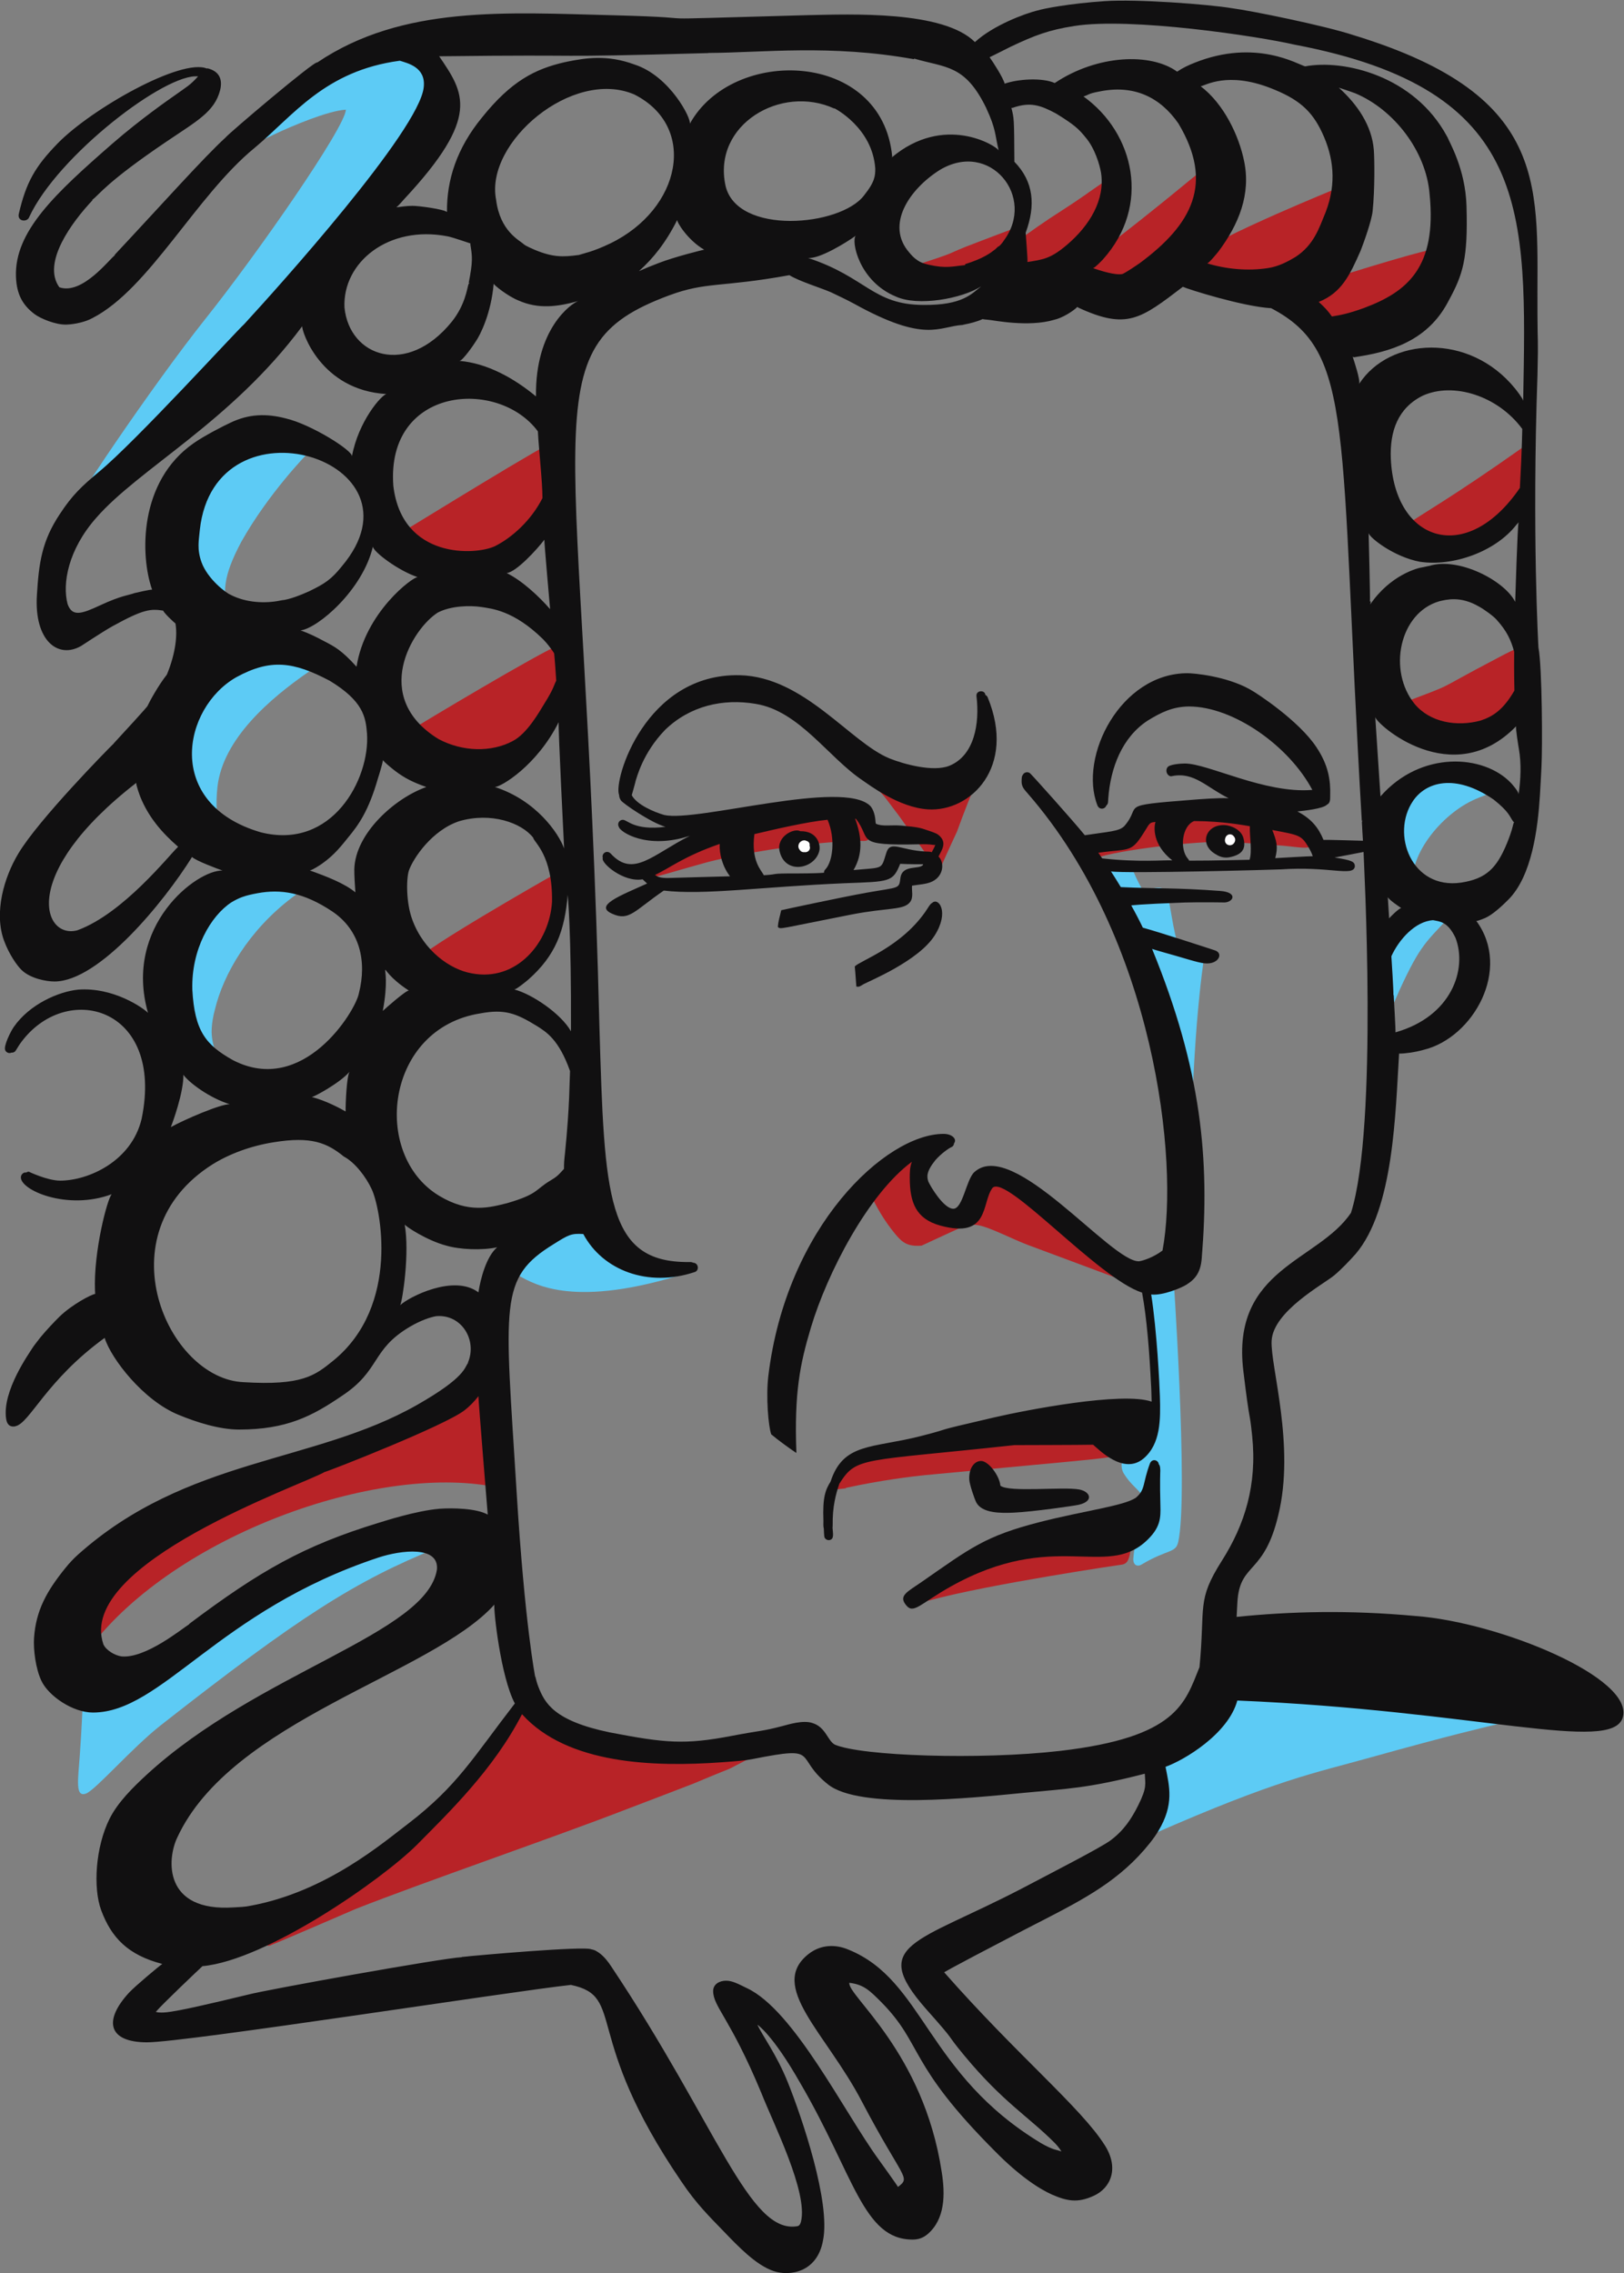 <?xml version="1.0" encoding="utf-8"?>
<svg viewBox="66.46 30.028 448.921 628.144" width="448.921px" height="628.144px" xmlns="http://www.w3.org/2000/svg">
  <rect x="66.46" y="30.028" width="448.921" height="628.144" fill="#808080" stroke="none"/>
  <g id="g8" transform="matrix(1.333, 0, 0, -1.333, -66.464, 718.234)">
    <g id="g10" transform="scale(0.1)">
      <path id="path12" d="m 2780.76,3419.67 c 9.25,-0.29 15.78,-1.51 20.16,6.46 3.97,7.29 -1.87,28.06 -3.99,36.19 -2.58,10.01 -7.33,15.89 -21.26,16.96 -35.32,2.9 -187.63,-26.35 -262.43,-48.49 -62.94,-18.62 -81.27,-26.56 -137.24,-54.01 -5.38,-2.61 -9.31,-3.8 -10.39,-9.31 -5.05,-1.36 -10.04,-2.73 -15.03,-4.1 -4.15,-1.16 -7.48,-7.11 -5.25,-12.54 4.53,-11.14 5.68,-6.54 121.31,25.31 69.73,17.58 180.71,35.95 270.48,41.81 16.46,1.09 31.56,2.08 43.64,1.72" style="fill:#b82327;fill-opacity:1;fill-rule:nonzero;stroke:none"/>
      <path id="path14" d="m 3448.95,3488.74 c -77.02,0.43 -95.25,-27.24 -122.49,-50.61 -8.65,-7.39 -23.34,-16.35 -37.39,-24.99 -10.56,-6.46 -10.6,-5.87 -19.75,-7.68 -2.78,-0.56 -5.18,-2.32 -6.58,-4.84 -15.11,-4.28 -7.93,-22.26 4.65,-17.48 46.82,17.81 214.55,36.96 274.33,34.25 10.01,-0.45 74.73,-4.13 117.26,-7.9 34.28,-3.04 63.92,-10.53 60.89,8.69 -8.78,55.13 -210.45,70.09 -270.92,70.56" style="fill:#b82327;fill-opacity:1;fill-rule:nonzero;stroke:none"/>
      <path id="path16" d="m 2021.85,2080.63 c 34.96,-6.79 6.79,47.11 5.3,133.47 -0.59,34 1.36,35.6 -6.35,77.86 -4.04,22.3 -3.82,49.36 -34.51,27.86 -35.41,-24.66 -75.3,-73.29 -170.84,-113.59 7.27,2.41 -88.09,-38.19 -138.62,-55.28 -103.23,-34.96 -96.53,-40.92 -155.42,-61.41 -69.2,-24.13 -139.11,-61.2 -180.29,-86.28 -124.89,-75.87 -150.2,-176.9 -173.58,-246.82 -3.44,-4.53 -6.3,-6.97 -4.41,-12.47 -8.55,-22.28 16.87,-19.59 15.9,-6.79 0.88,2.27 1.73,4.56 2.53,6.87 l 3.11,4.13 -0.03,-0.03 c 176.62,231.48 591.17,380.12 837.21,332.48" style="fill:#b82327;fill-opacity:1;fill-rule:nonzero;stroke:none"/>
      <path id="path18" d="m 2568.94,1549.18 c -4.55,-1.2 -24.86,-7.35 -33.48,-9.77 -5.27,0.36 -62.78,-16.32 -67.83,-17.79 -31.52,7.86 -43.56,5.43 -153.14,20.66 -172.59,23.89 -195.83,60.88 -220.23,79.53 -5.02,3.88 -12.39,4.17 -19.72,-2.12 -5.42,-4.62 -12.3,-13.78 -16.52,-19.3 -44.48,-57.27 -49.54,-62.56 -66.97,-81.02 -67.98,-72.05 -92.8,-90.99 -135.98,-130.67 -78.08,-71.73 -39.35,-52.58 -298.34,-238.01 -1.51,-0.47 -2.39,-1.16 -3.68,-2.06 -6.37,-4.4 -10.42,-9.39 -5.81,-15.74 2.91,-3.98 7.82,-5.22 13.38,-1.72 2.23,-0.24 171.76,73.3 174.37,74.33 140.04,55.27 412.04,148.62 561.96,206.78 0,0 131.93,50.28 138.89,53.22 110.07,46.49 41,13.83 125.58,57.15 12.21,6.31 21.01,9.29 22.04,16.25 0.95,6.55 -4.83,12.87 -14.52,10.28" style="fill:#b82327;fill-opacity:1;fill-rule:nonzero;stroke:none"/>
      <path id="path20" d="m 3336.62,2504.46 c 16,0.33 19.69,13.75 5.65,23.1 -237.87,158.83 -259.7,243.46 -322.53,159.5 -56.65,-75.12 -129.93,-6.05 -104.87,69.82 10.87,32.83 -21.35,52.83 -110.74,-59.94 -7.2,-9.16 -3.92,-17.41 2.84,-19.85 13.47,-26.19 26.04,-46.95 44.61,-69.97 16.52,-20.28 26.81,-28.84 56.78,-26.63 10.94,5.32 83.54,38.53 83.54,38.53 5.62,2.24 15.65,6.09 21.37,4.1 18.27,5.42 77.82,-26.96 114.16,-40.68 9.14,-3.37 195.48,-72.81 209.19,-77.98" style="fill:#b82327;fill-opacity:1;fill-rule:nonzero;stroke:none"/>
      <path id="path22" d="m 3127.43,2582.44 c -0.15,0.05 -0.3,0.11 -0.46,0.17 1.89,-0.7 2.39,-0.9 0.46,-0.17" style="fill:#b82327;fill-opacity:1;fill-rule:nonzero;stroke:none"/>
      <path id="path24" d="m 3328.33,2014.77 c -66.1,-15.4 -121.24,-15.33 -226.39,-48.25 -70.57,-22.12 -185.89,-90.39 -186.29,-104.68 -8.48,-5.54 -3.76,-20.26 8.69,-16.84 125.39,34.16 408.94,75.87 398.92,74.06 18.61,3.36 15.14,18.6 28.08,79.03 1.14,5.28 2.57,10.41 -0.66,14.72 -4.83,6.45 -14.48,3.73 -22.35,1.96" style="fill:#b82327;fill-opacity:1;fill-rule:nonzero;stroke:none"/>
      <path id="path26" d="m 3310.17,2147.71 c 8.83,7.9 9.84,25.52 7.62,36.51 -3.33,16.56 -24.86,17.82 -70.69,16.77 -202.48,-4.29 -293.04,-18.99 -360.11,-30.22 -148.76,-25.19 -123.11,-31.99 -162.08,-80.26 -5.55,-6.61 -4.51,-12.83 -0.86,-16.24 10.5,1.29 22.7,2.64 26.89,3.06 0.21,0.33 0.39,0.67 0.56,1.02 69.77,15.49 140.91,24.21 163.69,26.37 394.65,37.41 385.3,34.29 394.98,42.99" style="fill:#b82327;fill-opacity:1;fill-rule:nonzero;stroke:none"/>
      <path id="path28" d="m 3236.67,4596.13 c 4.78,-10.08 20.51,-18.22 30.69,-22.94 37.89,-17.69 68.78,-25.31 133.31,33.72 67.46,61.77 125.68,174.43 130.52,201.87 0.66,3.64 -2.27,8.67 -7.36,9.76 -3.96,20.26 -26.74,-3.34 -111.28,-71.66 -174.12,-140.8 -183.02,-135.61 -175.88,-150.75" style="fill:#b82327;fill-opacity:1;fill-rule:nonzero;stroke:none"/>
      <path id="path30" d="m 3461.86,4615.73 c -2.54,-44.12 151.49,-60.91 197.28,-55.78 77.35,8.61 115.84,130.36 148.18,202.8 -0.02,-0.03 -0.03,-0.06 -0.05,-0.09 5.38,10.81 9.57,12.64 6.57,19.45 -4.6,10.47 -11.6,3.75 -62.54,-17.32 -23.7,-9.82 -306.32,-126.11 -289.44,-149.06" style="fill:#b82327;fill-opacity:1;fill-rule:nonzero;stroke:none"/>
      <path id="path32" d="m 3970.94,4627.93 c 1.14,8.8 -3.71,15.36 -12.85,15.36 -11.5,0 -221.2,-62.48 -234.47,-71.69 -1.48,0.56 -3.13,0.67 -4.67,0.39 -9.49,-1.75 -11.38,-7.53 -13.88,-16.89 -17.51,-64.85 38.85,-68.52 105.7,-64.12 25.79,1.65 46.48,6 91.15,46.48 19.19,17.42 65.89,65.63 69.02,90.47" style="fill:#b82327;fill-opacity:1;fill-rule:nonzero;stroke:none"/>
      <path id="path34" d="m 4163.56,4234.03 c -3.04,2.1 -7.11,2.4 -11.15,-0.48 -146.02,-103.04 -198.14,-130.75 -252.12,-167.36 -33.71,-22.38 107.42,-102.51 233.61,30.17 l -0.67,-0.64 c 1.01,0.97 0.64,0.6 1.67,1.69 l -0.98,-0.94 c 18.71,19.56 26.9,35.81 33.05,48.64 9.98,20.95 21.32,101.44 -3.41,88.92" style="fill:#b82327;fill-opacity:1;fill-rule:nonzero;stroke:none"/>
      <path id="path36" d="m 4151.55,3820.04 c -9.35,0 -31.08,-12.02 -47.67,-20.74 -147.01,-76.89 -74.72,-46.91 -212.04,-99.09 -11.24,-4.27 -3.95,-22.82 7.95,-17.11 0.85,-5.13 8.58,-9.99 13.14,-13.79 64.13,-53.82 180.95,-44.41 221.24,-1.48 32.28,34.4 38.73,115.07 37.49,131.45 -0.82,11.44 -7.58,20.76 -20.11,20.76" style="fill:#b82327;fill-opacity:1;fill-rule:nonzero;stroke:none"/>
      <path id="path38" d="m 1908.99,3972.52 c 95.92,-29.2 230.53,47.65 257.64,253.57 2.73,20.41 -5.19,25.64 -13.11,24.59 -16.62,-2.08 -290.95,-172.12 -326.69,-193.51 -4.29,-2.56 -5.35,-8.59 -2.75,-12.69 -6.45,2.18 -14.56,-5.04 -11.84,-13.24 7.03,-21.57 57.86,-46.82 96.75,-58.72" style="fill:#b82327;fill-opacity:1;fill-rule:nonzero;stroke:none"/>
      <path id="path40" d="m 1843.79,3646.24 c -3.74,-2.3 -5.27,-7.4 -3.47,-11.62 -0.56,-1.17 -0.68,-2.25 -0.9,-3.54 -29.61,0.49 10.78,-77.6 134.26,-74.03 60.6,1.72 99.44,36.28 136.61,83.68 33.5,42.36 40.91,53.94 68.42,141.72 9.28,29.68 2.77,53.92 -17.79,45.4 -49.47,-20.24 -283.43,-160.93 -317.13,-181.61" style="fill:#b82327;fill-opacity:1;fill-rule:nonzero;stroke:none"/>
      <path id="path42" d="m 1871.2,3153.59 c 19.22,-10.97 55.51,-21.95 75.64,-27.91 82.14,-24.36 145.31,3.51 184.12,63.33 32.9,50.81 61.29,185.65 10.23,157.87 -10,-5.35 -273.6,-156.06 -276.88,-172.91 -0.27,-1.31 -0.24,-2.72 0.08,-4.08 -3.29,-5.16 -2.06,-11.3 6.81,-16.3" style="fill:#b82327;fill-opacity:1;fill-rule:nonzero;stroke:none"/>
      <path id="path44" d="m 2868,4585.52 c 0.91,-1.75 2.36,-3.16 4.07,-3.97 4.92,-2.34 24.81,-4.69 30.23,-5.25 100.05,-10.35 148.42,19.87 184.02,61.61 -4.33,-15.86 -3.94,-48.93 -3.14,-65.35 2.82,-56.78 36.91,-46.43 84.5,-19.65 33.06,19.25 43.47,33.16 55.22,47.23 22.16,26.68 67.87,84.98 85.28,114.81 38.85,65.98 15.62,89.84 3.55,78.71 -1.68,1.77 -4.04,2.81 -6.67,2.81 -4.85,0 -54.98,-35.94 -59.13,-38.83 -20.99,-14.64 -47.13,-31.48 -47.13,-31.48 0,0 -0.22,-0.16 -0.21,-0.16 -36.12,-22.93 -60.56,-40.55 -96.11,-66.27 13.51,20.63 7.41,29.5 -2.24,29.5 -1.19,0 -71.21,-26.76 -72.5,-27.24 -89.75,-33.61 -16.36,-12.03 -160.67,-58.32 -8.76,-2.82 -8.72,-15.96 0.93,-18.15" style="fill:#b82327;fill-opacity:1;fill-rule:nonzero;stroke:none"/>
      <path id="path46" d="m 2862.07,3470.68 c 8.48,-11.35 73.71,-105.64 82.37,-113.89 4.39,10 22.02,49.52 37.26,82 11.2,31.52 33.28,87.99 46.24,117.15 -0.4,0.51 -0.86,0.98 -1.38,1.39 l 0.23,0.63 c 0.6,1.83 2.11,6.29 2.48,8.16 1.56,7.7 -3.62,12.95 -9.29,12.95 -4.44,0 -8.08,-2.96 -9.09,-7 -28.42,-14.95 -41.02,-15.1 -74.35,-13.49 -16.78,0.8 -23.62,0.89 -37.68,0.81 -53.37,-0.41 -54.91,8.9 -92.53,18.4 -4.26,6.43 -11.14,6.39 -15.1,2.64 -8.4,1.54 -14.13,-8.8 -9.29,-14.4 62.81,-73.26 25.56,-22.51 80.13,-95.35" style="fill:#b82327;fill-opacity:1;fill-rule:nonzero;stroke:none"/>
      <path id="path48" d="m 2385.02,2543.47 c -49.81,9.02 -91.76,41.49 -125.35,65.27 -62.13,43.96 -58.93,68.63 -162.92,2.64 -28.39,-17.97 -36.55,-30.8 -52.75,-45.8 -4.83,-4.44 -8.35,-8.42 -4.67,-14.49 -10.77,-11.31 13.14,-21.98 27.7,-29.6 30.06,-15.59 100.58,-68.45 310.46,-10.92 19.6,5.38 38.21,10.98 48.04,12.07 8.63,1.06 11.29,6.24 9.79,11.63 -3.34,11.79 -15.95,2.97 -50.3,9.2" style="fill:#5dcbf5;fill-opacity:1;fill-rule:nonzero;stroke:none"/>
      <path id="path50" d="m 3399.84,3304.71 c -0.27,-0.05 -2.02,-0.07 -2.36,-0.08 0.8,0.05 1.59,0.07 2.36,0.08 z m 50.47,-505.37 h -0.03 c -0.48,-9.23 -1.19,-21.69 -2.88,-31.69 -1.78,-10.41 12.27,-14.01 16.16,-5.02 13.56,2 6.93,19.55 2.75,44.37 7.57,186.96 13.57,248.06 20.37,312.97 2.99,28.53 8.23,58.4 6.66,65 -3.56,14.75 -40.67,15.02 -54.03,20.72 -15.08,52.84 -15.43,103.84 -28.99,114.07 -11.03,7.27 -34,-3.39 -44,-1.53 -23.19,40.56 -21.61,55 -32.99,55 -11.7,4.2 -26.39,2.28 -39.39,1.99 -33.94,-0.79 -1.15,-36.99 40.52,-139.9 127.67,-313.58 104.1,-387.79 115.85,-435.98" style="fill:#5dcbf5;fill-opacity:1;fill-rule:nonzero;stroke:none"/>
      <path id="path52" d="m 3440.54,1966.27 c 21.9,97.72 -11.8,579.11 -10.47,557.19 -0.41,6.77 -8.45,11.42 -14.65,7.01 -8.02,5.09 -23.68,-6.64 -30.92,-12.74 -10.71,-8.98 -7.19,-11.08 -4.29,-48.66 14,-180.94 21.51,-181.07 8.07,-220.98 l 0.25,0.54 c -3.66,-10 -5.9,-23.46 -29.1,-59.93 -8.04,-11.21 -50.76,-50.36 -31.34,-81.33 6.38,-10.21 13.67,-18.83 22.14,-27.09 3.05,-2.98 14.13,-14.06 15.42,-18.13 -8.8,-66.44 -16.35,-107.63 -18.17,-129.31 -1.23,-14.01 7.53,-19.01 16.89,-13.49 54.94,32.69 70.84,23.15 76.17,46.92" style="fill:#5dcbf5;fill-opacity:1;fill-rule:nonzero;stroke:none"/>
      <path id="path54" d="m 1813.61,1973.89 c -233.92,-22.06 -297.33,-153.59 -517.29,-254.78 -44.11,-20.32 -54.68,-26.82 -74.91,-38.7 -25.81,-15.16 -23.44,-14.58 -42.7,-27.01 -12.96,-1.36 -7.63,-12.85 -16,-128.77 -3.71,-51.7 -10.02,-88.29 12.75,-80.09 19.52,7.08 95.98,95.25 154.79,141.38 287.48,225.56 404.57,299.75 574.93,368.53 4.13,1.65 9.73,3.56 12.42,6.91 2.51,3.11 2.97,7.29 1.16,10.67 -6.86,12.96 -36.74,8.34 -105.15,1.86" style="fill:#5dcbf5;fill-opacity:1;fill-rule:nonzero;stroke:none"/>
      <path id="path56" d="m 3532.57,1645.86 c -36.57,-22.94 -54.77,-39.27 -93.73,-66.16 -24.03,-16.55 -37.7,-24.65 -48.25,-64.11 -10.57,-40.07 -13.83,-118.82 -25.06,-143.56 -7.87,-17.08 11.34,-20.62 14.89,-10.57 1.61,-1.24 5.25,-2.03 7.52,-1.05 258.63,113.67 333.49,126.07 451.45,159.09 322.38,90.13 318.3,74.66 322.82,90.7 13.61,45.09 -489.16,124.26 -629.64,35.66" style="fill:#5dcbf5;fill-opacity:1;fill-rule:nonzero;stroke:none"/>
      <path id="path58" d="m 1837.2,4809.23 -0.37,-0.43 c 26.22,32.59 66.95,79.09 75.56,125.15 8.7,47.32 -4.63,95.5 -25.21,127.56 -9.98,15.62 -16.09,19.44 -29.12,24.18 -42.65,15.58 -118.82,-25.29 -157.86,-48.98 -89.59,-54.27 -79.03,-50.12 -156.79,-118.71 -18,-15.9 -29.35,-25.38 -51.93,-48.87 -8.31,-8.62 4.24,-21.09 12.93,-11.97 l 0.6,0.13 c 4.24,-0.54 57.26,25.21 61.11,27.06 33.82,16.19 111.48,49.19 148.36,51.09 -1.86,-37.41 -183.48,-298.54 -292.05,-434.56 -105.16,-131.93 -290.82,-404.51 -294.7,-430.38 -1.26,-8.64 3.75,-12.83 9.51,-12.83 8.36,1.09 24.54,17.46 30.51,23.45 250.89,251.81 318.72,278.96 669.45,728.11" style="fill:#5dcbf5;fill-opacity:1;fill-rule:nonzero;stroke:none"/>
      <path id="path60" d="m 1497.56,4039.6 c 56.78,101.11 136.94,182.59 136.94,182.59 7.87,15.09 -11.1,45.31 -96.65,30.72 -96.05,-16.34 -172.51,-140.56 -158.66,-225.47 13.3,-82.48 58.1,-125.48 65.69,-146.77 1.65,-4.56 7.37,-6.63 11.84,-4.91 6.81,-3.01 14.16,3.3 12.84,10.04 -10.04,50.57 -10.79,80.85 28,153.8" style="fill:#5dcbf5;fill-opacity:1;fill-rule:nonzero;stroke:none"/>
      <path id="path62" d="m 1651.33,3780.77 c 21.32,26.6 -75.48,88.2 -212.25,-4.28 -48.59,-32.77 -96.02,-101.01 -84.29,-177.84 13.66,-91.41 56,-125.68 71.5,-170.63 2.82,-10.78 11.35,-11.27 15.94,-6.31 21.74,-1.14 -2.74,34.25 5.98,110.43 11.37,98.48 107.92,182.2 189.64,238.35 3.79,2.6 10.9,7.06 13.48,10.28" style="fill:#5dcbf5;fill-opacity:1;fill-rule:nonzero;stroke:none"/>
      <path id="path64" d="m 1602.34,3301.74 c 6.04,4.6 22.21,15.95 24.7,22.79 3.13,7.95 -2.01,17.7 -23.93,18.37 -63.71,2.18 -167.7,-19.1 -211.7,-93.84 -18.31,-31 -24.14,-56.22 -25.91,-86.76 -0.6,-10.22 -0.76,-22.37 -0.59,-31.06 1.55,-81.5 13.58,-108.11 47.87,-159.03 12.2,-18.14 16.99,-22.57 34.31,-36.23 4.48,-3.55 10.18,-7.75 15.76,-6.27 2.52,-1.48 6.09,-3.7 8.76,-3.7 9.59,0 14.46,12.83 3.73,18.4 -4.55,2.38 -6.36,3.87 -9.29,6.63 -17.3,17.33 -28.78,39.71 -30,71.64 -0.08,11.03 1.23,22.74 4.01,35.79 l -0.28,-0.94 c 0.26,1.03 2.98,11.93 3.16,12.85 0,-0.06 -0.02,-0.16 -0.02,-0.16 17.66,73.32 69.65,163.11 159.42,231.52" style="fill:#5dcbf5;fill-opacity:1;fill-rule:nonzero;stroke:none"/>
      <path id="path66" d="m 3904.4,3328.04 c 0.23,-5.09 0.75,-9.44 6.2,-11.4 3.97,-17.33 21.76,-8.92 18.83,1.82 -17.56,64.5 55.21,156.82 127.84,187.93 23.83,10.18 34.59,11.52 36.11,20.12 2.58,17.71 -45.91,42.14 -104.12,35.42 -59.9,-6.93 -111.74,-60.62 -109.43,-131.76 1.3,-42.73 19.08,-67.74 24.57,-102.13" style="fill:#5dcbf5;fill-opacity:1;fill-rule:nonzero;stroke:none"/>
      <path id="path68" d="m 3857.13,3084.78 c 0.3,-12.87 -0.8,-14.39 3.25,-19.78 1.35,-9.71 14.04,-10.45 17.21,-3.67 9.86,21.16 21.69,48.6 21.69,48.6 v 0 c 44.23,96.24 55.75,99.94 105.28,154.01 12.5,13.52 -3.71,31.15 -60.93,12.29 -40.23,-13.25 -60.93,-33.63 -73.88,-62.25 -25.64,-56.22 -14.1,-67.28 -12.62,-129.2" style="fill:#5dcbf5;fill-opacity:1;fill-rule:nonzero;stroke:none"/>
      <path id="path70" d="m 2696.21,3398.87 c 3.24,13 -4.34,41.5 -39.38,40.77 -12.82,7.3 -49.27,-10.59 -43.16,-40.47 10.47,-50.72 73.56,-38.22 82.54,-0.3" style="fill:#111011;fill-opacity:1;fill-rule:nonzero;stroke:none"/>
      <path id="path72" d="m 2581.18,3348.37 c -4.73,10 -26.91,28.86 -19.57,85.24 40.8,9.7 109.85,25.75 151.75,29.75 17.18,-40.47 10.21,-86.57 -3.95,-102.16 -2.26,-2.13 -3.66,-4.46 -3.46,-7.67 -10.01,-0.7 -19.43,-1.26 -53.65,-1.45 -63.31,0.21 -36.84,-1.68 -71.12,-3.71 z m -200.68,-5.79 -0.08,-0.03 v 0.03 c -8.81,0.32 -18.19,0.7 -24.86,6.5 29.04,13.13 58.68,38.08 134.01,64.18 -0.83,-21.02 5.76,-46.74 21.43,-67.08 -16.83,-0.31 -130.5,-3.6 -130.5,-3.6 z m 389.95,122.98 c 0.94,-0.13 0.59,-0.09 1.63,-0.18 34.26,-43.6 -6.75,-56.07 133.56,-52.8 7.35,0.17 19.34,0.13 26.56,-1.26 1.66,-0.35 3.2,-0.25 4.53,0.19 -3.28,-7.84 0.3,-0.97 -7.36,-15.51 -2.79,1.62 -9.7,1.35 -13.18,1.52 -52.45,2.85 -72.92,24.05 -81.12,-3.06 -11.2,-35.28 -4.76,-29.47 -67.93,-35.34 20.14,33.88 16.99,69.77 3.31,106.44 z m 118.24,-137.6 v 0.01 c 0.03,0.03 0.06,0.06 0.11,0.09 -0.05,-0.04 -0.08,-0.07 -0.11,-0.1 z m -139.59,3.85 c 93.3,3.46 99.59,2.15 114.81,40.24 0,0 23.19,-1.18 47.54,-0.9 -0.05,-0.41 -0.08,-0.84 -0.15,-1.25 -7.56,-10.47 -42.93,1.38 -46.84,-26.99 -3.19,-23.76 -1.05,-18.38 -70.51,-30.8 -49.99,-8.92 -174.88,-35.67 -176.74,-36.3 0,-0.02 -2.74,-11.58 -2.74,-11.59 -0.02,0 -0.04,0 -0.06,-0.01 -3.71,-15.37 -3.51,-16.74 -4.15,-23.18 6.61,-5.21 -0.52,-4.1 151.45,25.67 78.69,15.3 108.98,8.67 122.7,26.02 7.7,10 2.99,24.02 4.11,34.02 13.54,2.41 30.11,2.76 42.16,8.77 24.24,12 24.95,40.26 12.71,51.6 7.19,14.08 19,30.09 -0.71,45.31 -4.62,3.54 -16.22,7.04 -22.25,9.16 -14.49,5.16 -20.97,6.69 -54.24,9.7 -21.73,1.78 -39.04,-2.44 -52.56,3.83 -0.78,2.03 -0.99,5.74 -1.14,7.94 -1.12,14.2 -6.48,24.81 -10.67,29.03 -56.57,56.12 -359,-34.1 -427.04,-18.86 -21.19,6.07 -57.16,21.42 -67.52,41.06 2.01,6.91 5.57,19.53 7.8,28.05 l -0.44,-0.76 c 3.32,10.01 15.36,60.13 61.89,108.23 51.71,49.93 120.1,65.3 187.77,53.83 90.63,-14.7 150.67,-111.28 221.72,-158.64 11.99,-7.97 74.71,-56.36 135.63,-60.06 88.41,-5.53 183.42,87.7 123.71,232.31 -0.88,2.2 -2.59,3.94 -4.83,4.89 -0.5,10.92 -19.83,10.15 -18.33,-2.69 6.78,-56.05 -4.03,-123.21 -56.68,-144.31 -33.46,-13.19 -94.15,3.52 -123.64,15.37 -81.71,33.33 -177.12,169.49 -310.79,172.52 -195.66,4.38 -262.35,-218 -250.06,-248.09 0.2,-4.82 1.65,-8.07 3.63,-11.19 3.45,-5.95 61.97,-46.22 92.54,-55.03 -65.23,-8.08 -78.47,14.56 -88.47,14.56 -7.47,0 -12.3,-8.34 -8.01,-15.05 2.46,-10 57.68,-47.43 147.32,-18.03 -77.39,-38.9 -117.48,-87.78 -164.06,-37.25 -8.13,8.87 -19.72,0.61 -16.71,-8.89 -4.74,-10.01 42.97,-51.19 82.53,-44.13 3.23,-2.99 6.29,-5.87 9.34,-8.74 -54.75,-24.84 -111.17,-45.62 -72.42,-62.64 35.3,-16.13 45.81,6.19 107.05,48.01 83.32,-9.9 201.08,7.78 375.35,15.26" style="fill:#111011;fill-opacity:1;fill-rule:nonzero;stroke:none"/>
      <path id="path74" d="m 2930.24,3290.99 c -3.79,-1.5 -8.19,-9.37 -10.45,-12.84 -50.72,-77.72 -138.57,-106.52 -150.06,-118.85 1.72,-17.01 2.2,-29.1 3.28,-41.59 5.74,-1.84 9.59,1.68 15.12,4.91 12.73,6.9 113.5,48.09 147.1,100.57 31.64,49.59 7.94,80.16 -4.99,67.8" style="fill:#111011;fill-opacity:1;fill-rule:nonzero;stroke:none"/>
      <path id="path76" d="m 3537.19,3452.28 c -40.51,2.1 -54.67,-41.45 -17.61,-61.11 8.81,-5.66 18.45,-7.35 27.86,-5.39 23.49,4.85 34.87,15.53 28.25,39.81 -4.86,17.89 -26.28,26.05 -38.5,26.69" style="fill:#111011;fill-opacity:1;fill-rule:nonzero;stroke:none"/>
      <path id="path78" d="m 3428.48,3378.93 -0.48,0.25 c -18.56,0.93 -68.61,-4.34 -145.03,4.07 -2.7,3.89 -5.46,7.82 -8.25,11.73 69.73,9.69 67.73,-2.21 100.05,50.68 6.97,11.96 9.13,12.28 18.65,13.22 -3.4,-10 -6.94,-47.05 35.06,-79.95 z m 159.87,1.5 c -10,0.04 -72.42,-1.97 -125.34,-1.82 0.5,0.37 -1.97,3.74 -2.68,4.36 -16.82,19.11 -12.7,67.28 13.16,77.75 60.5,-0.23 105.59,-9.21 115.59,-10.74 -0.96,-20.04 5.26,-52.54 -0.73,-69.55 z m 47.15,61.98 0.69,-0.39 c 55.74,-10.46 59.66,-10.66 74.34,-35.34 3.62,-6.02 6.83,-12.43 9.09,-19.11 l -0.33,0.24 c -4.91,0.19 -72.69,-3.72 -77.59,-4.02 6.31,24.23 2.87,35.26 -6.2,58.62 z m -150.86,-1735.7 c -30.35,-74.87 -46.29,-145.41 -289.04,-173.66 -166.51,-19.17 -412.59,-10.69 -467.27,13.01 -15.13,8.21 -18.78,36.58 -46.67,44.85 -19.27,6.4 -49.02,-2.95 -61.84,-6.34 -44.87,-11.71 -44.81,-8.77 -105.65,-20.47 -96.81,-18.5 -137.08,-14.94 -252.6,7.33 -115.89,24.06 -134.89,61 -148.11,94.98 -2.81,7.23 -4.64,14.33 -6.18,20.93 l -0.25,-0.6 0.02,-0.32 c 0,0 -21.61,108.29 -38.66,385.43 -23.92,390.07 -37.88,441.25 77.25,511.97 30.85,19.39 36.29,22.29 61.18,20.77 40.41,-75.71 134.51,-111.15 231.06,-78.83 10,3.05 8.03,19.15 -3.5,19.36 -2.8,1.79 -6.79,1.36 -10.25,1.35 -168.72,-0.34 -173.46,133 -183.91,488.39 -30.71,1263.74 -150.85,1405.76 144.5,1515.61 77.96,28.92 107.12,15.98 249.43,41.92 20.47,-12.76 64.78,-26.1 86.96,-35.78 17.2,-8.18 32.61,-15.57 47.01,-23.31 149.05,-82.58 175.1,-47.18 225.64,-44.07 1.46,0.61 1.1,0.54 2.7,0.63 l 0.72,0.29 c 10.89,2 26.46,5.9 37.72,11.22 1.01,-0.66 10.89,-1.38 12.16,-1.52 10,-0.74 82.77,-15.97 136.36,0.06 16.91,3.85 38.2,17.13 48.2,26.8 l 1.24,-1.38 c 101.05,-46.81 129.53,-23.95 217.25,42.96 10,-4.85 124.37,-41 183.15,-44.38 174.3,-91.15 140.18,-246.62 187.95,-1063.27 1.25,0.87 0.79,0.48 1.95,1.69 -1.28,-2.09 -0.88,-1.34 -1.8,-3.35 0.55,-13.45 1.55,-27.84 2.22,-39.1 -1.37,0.07 -80.37,2.33 -81.81,1.83 -10.22,24.83 -24.87,43.78 -54.44,59.08 l 0.47,-0.13 c 11.67,1.22 53.17,5.44 61.25,14.07 7.16,3.56 6.45,10.98 6.58,19.14 0.92,31.96 -3.74,62.73 -28.41,99.79 -35.65,54.3 -122.53,111.71 -138.09,120.08 -49.96,27.88 -117.45,33.48 -129.22,33.48 -138.84,0 -226.25,-172.57 -187.06,-273.79 4.02,-10.24 15.97,-8.27 18.6,-0.45 4.29,3.41 3.5,8.15 3.93,13.89 4.62,64.61 28.88,127.65 82.11,162.29 26.83,16.45 51.07,28.72 85.25,29.09 92.07,0 207.72,-81.77 256.04,-173.28 l -0.9,0.28 c -98.13,-7.95 -215.46,54.78 -263.62,54.78 -7.64,0 -31.68,-1.53 -36.02,-7.85 -6.05,-8.43 1.44,-20.86 9.66,-18.21 45.83,9.08 70.99,-23.24 117.19,-45.95 -20.04,1.15 -62.89,-2.21 -75.12,-3.2 -158.93,-12.47 -102.76,-10.05 -141.07,-54.34 -10.71,-11.32 -32.27,-11.47 -82.08,-19.14 -25.82,31.71 -105.52,120.59 -113.22,128.07 -4.29,4.17 -12.2,3.13 -15.23,-2.7 -2.86,-3.26 -2.46,-8.83 -2.65,-13.47 -0.36,-10.93 5.27,-16.84 12.58,-25.21 263.44,-302.18 314.62,-763.94 279.59,-947.66 -17.69,-13.4 -38.83,-20.92 -48.84,-22.31 -58.34,-1.43 -261.69,257.62 -341.38,184.85 -16.74,-15.32 -23.78,-75.92 -43.51,-75.92 -19.97,0 -47.54,46.39 -51.84,56.39 -3.16,9.74 -4.69,20.4 14.53,44.28 12.02,13.77 27.9,24.86 33.97,27.44 2.38,0.98 4.69,4.1 4.84,7.57 6.54,8.52 -3.67,19.53 -21.78,19.53 -119.8,0 -326.19,-192.24 -363.36,-501.74 -5.2,-42.88 -0.06,-103.63 5.95,-121.12 15.39,-12.89 36.1,-27.8 51.66,-38.35 0.29,0.32 0.42,0.48 0.53,0.64 -4.57,123.66 7.34,182.96 29.99,258.54 33.91,113.68 118.95,277.36 209.56,344.24 -4.52,-11.06 -4.41,-23.55 -4.41,-33.55 0.05,-51.23 13.17,-85.05 63.25,-98.73 102.75,-28.21 85.14,46.94 108.25,78.02 28.01,29.61 218.9,-187.51 310.27,-217.07 9.73,-53.05 15.14,-120.53 18.73,-194.13 l 0.01,0.04 0.03,-0.57 0.02,0.53 c 0,0 0.83,-19.06 1.01,-31.87 -60.76,21.31 -260,-17.3 -326.25,-32.6 -148.49,-34.36 -73.89,-18.64 -152.61,-38.8 -100.61,-25.7 -160.47,-13.16 -186.93,-94.3 -10.47,-17 -16.82,-31.57 -14.83,-81.63 -0.08,-3.23 -0.49,-12.23 0.78,-15.2 0.97,-16.36 -0.09,-19.44 4.87,-22.89 1.91,-1.32 4.4,-1.95 6.88,-1.51 10.11,1.82 7.27,12.68 6.38,25.42 0.46,1.38 0.33,16.76 0.38,18.57 1.02,36.58 10.45,62.74 13.71,72.75 36.2,56.99 44.26,45.44 363.46,80.12 v -0.03 c 1.33,0.06 139.65,0.22 162.79,0.84 12.01,-10.03 63.58,-63.77 105,-28.29 34.93,30.02 35.05,79.73 33.49,128.78 -0.77,25.53 -6.14,135.35 -18.01,210.95 23.71,-2.8 62.84,13.83 73.11,20.32 18.13,11.37 29.34,25.14 31.66,54.33 16.82,204.55 -0.11,391.07 -102.95,641.79 3.46,-1.53 43.96,-12.79 48.12,-14.01 46.47,-13.62 57.77,-17.34 70.98,-15.84 20.86,2.63 27.44,21.34 11.4,26.71 -10,3.35 -112.83,36.99 -149.69,47.15 -6.56,13.86 -16.05,31.99 -24.04,46.12 0,0 14.56,2.52 110.85,6.03 34.25,0.99 83.3,0.12 83.3,0.12 18.23,1.21 27.01,21.02 -9.41,23.83 -93.59,7.04 -132.76,4.36 -206.36,7.97 -6.45,10.76 -15.32,24.84 -20.36,32.54 30.05,-4.91 342.65,3.58 352.66,4.21 99.79,6.97 149.26,-15.55 153.04,5.64 0.35,10.58 -6.25,13.24 -42,18.95 1.05,0.03 59.05,11.33 60.09,11.54 -0.14,-10 31.09,-567.79 -26.04,-747.96 -67.53,-101.26 -249.02,-115.03 -223.26,-328.06 14.04,-116.41 12.23,-76.47 18.28,-134.63 10.49,-101.35 -15.14,-183.49 -62.65,-258.47 -53.11,-83.81 -34.25,-93 -46.57,-220.83 z M 3357.43,1420 c -13.66,-27.29 -29.52,-51.72 -57.1,-72.3 -20.05,-15.05 -122.14,-67.28 -184.3,-100.06 -219.86,-114.16 -316.58,-114.36 -199.51,-248.402 68.81,-77.136 37.91,-46.656 80.7,-98.109 79.75,-96.231 133,-126.309 187.22,-180.859 3.86,-3.848 11.4,-12.801 13.73,-17.739 -10,4.231 -14.92,1.821 -41.75,17.098 -238.6,143.93 -242.75,337.611 -399.64,401.381 -26.36,11.26 -56.88,10.95 -82.03,-8.38 -86.84,-67.05 35.62,-164.091 109.65,-306.388 85.62,-163 102.52,-156.051 74.91,-177.152 -0.85,2.492 -38.81,55.172 -40.35,57.301 -72.39,99.82 -175.59,309.429 -272.93,354.849 -17.32,8.39 -29.9,15.43 -43.08,15.43 -13.95,0 -26.82,-7.37 -26.89,-21.28 0,-32.95 34.95,-55.011 99.99,-211.648 24.39,-62.25 97.28,-205.703 82.14,-266.742 -1.4,-4.531 -2.61,-7.77 -6.83,-9.16 -100.57,-18.559 -167.01,209.629 -387.13,539.09 -12.5,18.79 -21.98,26.3 -31,31.42 -2.57,1.53 -5.73,2.62 -9.4,3.23 -13.28,7.71 -244.84,-13.21 -254.84,-14.28 l -0.37,-0.15 c -2.77,-0.17 -11.03,-1.05 -13.99,-1.35 l 0.18,-0.43 c -40.21,-1.73 -405.2,-67.5 -442.32,-77.35 0,0 -102.94,-25.11 -142.44,-32.418 -10,-1.622 -24.31,-4.981 -37.76,-4.981 -4.69,0 -8.07,0.129 -12.29,1.52 l 0.54,0.168 c 12.78,15.341 86.47,85.141 96.48,94.481 132.4,12.05 372.28,179.19 444.94,251.79 64.24,65.08 158.81,155.7 217.88,270.8 l 0.25,-0.68 c 93.92,-103.89 273.65,-109.21 412.9,-99.31 33.67,2.47 47.44,3.39 66.38,7.04 142.26,28.11 82.34,4.65 155.11,-53.03 65.7,-52.13 295.3,-28.1 403.09,-17.56 93.45,9.05 135.14,9.3 253.61,39.96 0.79,-21.76 5.19,-27.84 -13.75,-65.8 z m -1992.82,-66.89 c 112.7,244.12 526.77,337.83 657.76,483.21 -1.89,-11.69 13.11,-149.68 42.45,-204.94 -86.38,-111.85 -119.25,-171.03 -220.54,-248.72 -53.42,-40.47 -170.38,-141.56 -327.75,-170.67 -10.48,-2.34 -23.38,-2.79 -34.54,-3.38 -146.53,-9.73 -138.47,100.1 -117.38,144.5 z m 418.49,653 c -155.82,-47.5 -246.64,-99.5 -394.01,-210.11 l 0.66,-0.1 0.45,0.17 c -14.72,-8.87 -90.96,-72.07 -141.24,-67.1 -13.56,1.97 -31.68,12.43 -37.35,24.95 -57.79,167.96 414.55,331.19 458.63,357.26 10.01,2.32 249.42,96.13 290.31,128.05 9.25,7.08 20.39,18.08 28.75,29.22 -0.25,-6.38 18.8,-239.17 19.32,-245.54 -23.48,13.24 -73.25,14.05 -99.86,12.15 -49,-4.09 -115.23,-25.85 -125.66,-28.95 z m 44.01,450.98 c 4.95,10 19.77,108.7 9.27,167.29 0.84,-3.15 45.46,-33.06 86.29,-43.83 27.67,-8.14 73.79,-10.32 105.45,-3.45 -22.38,-19.3 -34.26,-64.33 -38.9,-93.72 l -0.3,0.5 c -50.83,37.91 -144.07,-9.91 -161.81,-26.79 z m 166.69,604.98 c 49.83,9.29 73.76,0.14 116.6,-26.14 19.35,-12.31 45.55,-27.71 68.88,-93.44 -1.16,-19.2 -0.39,-71.35 -10.49,-170.8 -1.52,-12.84 -2.08,-19.11 -2.08,-32.24 l -0.38,-0.22 c -12.12,-13.65 -15.35,-16.3 -27.73,-23.76 -31.71,-18.81 -24.65,-27.84 -89.47,-46.84 -36.44,-8.98 -79.58,-21.85 -141.15,15.14 -141.56,85.19 -111.71,347.72 85.82,378.3 z m -202.81,4.96 c 22.16,118.17 -26.94,94.98 54,42.24 -6.12,0.48 -49.64,-37.88 -54,-42.24 z m -102.62,-724.91 c -38.34,-30.97 -64.2,-52.11 -186.32,-44.66 -157.42,6.69 -292.21,307.98 -63.66,451.85 0,0 -0.16,-0.11 -0.13,-0.11 32.91,20.5 77.73,38.16 127.91,45.84 75.91,12.25 108.88,-1.19 143.87,-29.72 23.74,-12.53 46.48,-43.12 57.73,-67.37 17.56,-35.76 61.07,-241.3 -79.4,-355.83 z m -310.87,592.53 c 12.37,-17.03 55.13,-48.48 96.22,-61 l -0.29,0.08 c -19.98,0 -93.4,-31.75 -121.97,-47.5 3.92,10 26.54,71.59 26.04,108.42 z m 336.4,-76.04 c -10,5.89 -43.06,23.51 -70.31,29.92 3.5,-0.43 58.55,29.06 78.38,52.37 -5.81,-10.01 -8.28,-63.84 -8.07,-82.29 z m -237,433.51 c 16.19,9.54 26.86,13.98 54.14,18.97 47.76,8.86 95.22,2.27 155.21,-37.8 57.28,-38.57 72.12,-103.47 55.14,-169.78 -6.98,-37.17 -115.76,-213.54 -260.99,-138.58 -56.19,31.49 -79.65,59.85 -84.39,146.21 -2.35,83.94 38.24,152.97 80.89,180.98 z m 10.48,466.89 c 71.03,38.68 118.28,32.22 193.71,-7.55 68.77,-41.81 74.5,-74.36 77.19,-109.54 6.31,-93.5 -72.04,-242.43 -220.8,-204.42 -200.63,58.96 -161.89,257.99 -50.1,321.51 z m -174.72,181.22 c -1.16,1.45 -35.1,-6.57 -36.92,-7.03 -10,-4.04 -26.35,-4.53 -70.1,-24.88 -39.88,-18.61 -58.55,-24.52 -68.26,2.11 -11.45,42.82 1.39,112.89 58.75,178.18 88.66,102.46 280.52,199.62 427.75,397.96 -1.21,-10 37.81,-132.62 174.71,-140.64 -10,-1.53 -58.1,-56.05 -71.56,-129.02 1.42,11.91 -84.27,66.06 -137.11,78.5 -40.41,10.5 -76.95,9.52 -115.17,-9.03 -13.22,-5.99 -54.4,-27.1 -75.89,-42.27 -114.41,-79.46 -111.1,-233.74 -86.2,-303.88 z m -154.78,-705.88 c -71.06,-19.73 -123.46,115.27 121.88,305.54 -0.7,-4.25 6.89,-25.34 8.65,-29.62 16.66,-40.96 43.89,-73.25 78.15,-102.9 -17.66,-16.06 -113.19,-138.09 -208.68,-173.02 z m 767.43,1438.55 c 11.19,-2.11 46.94,-14.74 47.72,-14.86 -0.64,-0.55 -0.54,-1.86 -0.11,-4.23 3.77,-23.18 4.96,-33.18 -3.75,-77.33 l 1.75,-0.65 -0.48,-0.18 -1.61,-1.38 c -3.22,-10 -6.86,-43.71 -35.29,-79.06 -92.87,-113.77 -211.81,-72.12 -222.03,30.2 -4.11,93.68 91.46,171.25 213.8,147.49 z m 476.36,34.16 c -1.68,-4.06 21.76,-42.24 55.78,-61.84 -0.37,0.18 -61.7,-14.76 -95.49,-28.16 -15.67,-5.97 -25.02,-9.81 -39.81,-16.36 29.61,26.46 55.81,59.09 79.52,106.36 z m -295.61,-62.14 c -4.14,1.76 -18.28,7.93 -21.69,10.86 l -0.34,0.16 c -10,9.33 -49.87,27.17 -58.14,93.16 -23.12,118.39 158.55,272.83 286.62,217.92 132.15,-66.78 97.32,-237.63 -49.81,-308.86 -37.03,-17.83 -56.09,-20.71 -66.1,-24.19 l -0.34,0.12 c -31.81,-4.29 -52.59,-4.79 -90.2,10.83 z m 2.61,-303.88 c -44.82,37.22 -100.86,68.83 -158.7,73.63 6.66,0.08 30.43,34.67 33.87,40.4 9.76,13.87 32.06,59.51 37.04,119.43 2.11,-3.79 28.96,-25.34 50.86,-34.35 42.14,-18.91 82.21,-13.07 124.25,-1.49 -14.31,-5.34 -89.18,-57.19 -87.32,-197.62 z m -15.75,-1208.87 c 56.34,49.73 75.2,100.83 81.52,175.4 0,0 7.65,-71.67 6.77,-282.76 -20.7,36.88 -81.75,77.73 -117.67,86.79 4.2,-0.39 26.21,17.77 29.38,20.57 z m -247.94,225.58 c 8.97,25.75 48.01,84.03 104.58,102.71 65.66,19.12 128.96,-3.02 153.32,-34.27 1.67,-10 40.42,-35.43 39.06,-132.81 -5.24,-84.9 -73.46,-166.34 -166.43,-148.41 -44.81,7.68 -99.84,46.99 -123.32,111.23 -12.82,34.43 -12.76,83.12 -7.21,101.55 z m 178.87,672.95 c -39.86,-19.28 -193.17,-27.69 -211.03,125.2 -15.04,205.76 217.49,223.7 299.76,112.69 2.64,-46.02 9.38,-103.57 9.54,-138.35 -23.67,-46.76 -63.63,-82.14 -98.27,-99.54 z m 102.98,-325.3 c -11.77,-19.13 -36.43,-63.45 -66.63,-78.98 -43.71,-23.24 -103.3,-22.63 -153.91,4.42 -141.25,87.11 -53.67,229.05 -1.19,262.09 26.4,13.84 65.83,15.35 91.2,11.39 18.93,-3.23 65.3,-6.13 126.81,-66.43 9.67,-10 15.04,-17.46 21.59,-26.9 0.6,-0.9 1.14,-1.85 1.64,-2.82 0,0 1.59,-13.54 4.29,-56.5 -5.18,-10 -4.8,-15.79 -23.8,-46.27 z m 40.18,-301.59 c -11.52,32.08 -58.38,100 -143.62,127.47 13.02,0.17 87.32,44.54 132.31,134.43 -1.36,-7.38 10.89,-254.41 11.31,-261.9 z M 2137.95,3900 c -22.93,26.36 -58.17,59.29 -90.09,74.82 19.86,2.04 62.48,48.42 78.19,69.11 -0.69,-2.29 11.7,-141.54 11.9,-143.93 z m -556.92,18.38 -0.75,-0.47 -0.64,0.17 c -33.9,-7.21 -72.94,-4.32 -103.82,11.43 l -0.19,0.21 c -10,3.64 -47.93,32.97 -60.44,67.25 -10.07,27.52 -5.47,46.27 -3.64,67.42 31.19,284.41 479.8,144.49 294.75,-75.29 -22.48,-28.05 -36.28,-36.6 -68.09,-52.05 -14.56,-6.57 -41.18,-17.59 -57.18,-18.67 z m 189.48,111.42 c 0.17,-10.28 51.88,-49.83 92.85,-63.44 -10,0.9 -109.13,-73.05 -126.81,-185.68 -31.49,34.84 -45.99,41.75 -65.84,52.23 -17.4,9.19 -31.88,16.76 -50.2,22.93 36.43,5.01 128.89,83.97 150,173.96 z m -36.34,-716.91 c -22.78,18.7 -58.79,32.62 -94.38,45.39 5.46,0.98 20.42,10.66 25,13.93 26.33,18.33 41.53,38.79 54.19,54.25 21.26,25.79 42.37,54.11 62.2,123.6 2.18,6.34 8.48,27.27 10.4,37.27 -0.29,-2.79 21.84,-20.25 24.08,-21.96 20.61,-15.84 38.56,-24.58 65.7,-34.11 -65.05,-22.72 -147.54,-96.02 -149.41,-170.38 -0.29,-9.59 1.36,-37.59 2.22,-47.99 z m 101.19,1437.16 c 159.58,171.11 124.33,219.93 72.43,296.3 l 0.7,-0.19 c 350.09,4.13 189.75,-3.57 557.16,6.62 l 0.52,0.27 c 112.74,0.57 253.46,18.16 425.94,-12.9 l 1.02,1.15 c 65.15,-19.22 104.87,-11.88 148.7,-101.31 0.34,-0.79 0.21,-0.55 0.58,-1.13 l 0.04,-0.28 c 20.41,-43.84 17.62,-53.88 25.75,-87.65 -5.07,10 -113.35,77.05 -222.39,-15.04 1.12,1.33 0.78,0.84 1.58,2.2 -20.66,220.7 -330.78,229.6 -419.78,68 3.98,10 -41.04,99.06 -114.44,122.92 -56.8,20.99 -100.9,13.8 -140.29,5.9 l -0.52,-0.28 -0.49,0.07 -0.63,-0.37 c -1.04,0.02 -1.52,0.07 -2.57,-0.45 l -0.36,0.05 c -61.62,-14.1 -110.89,-38.98 -171.82,-114.94 -51.92,-63.44 -73.11,-128.95 -72.38,-195.75 -6.78,6.05 -58.38,12.85 -71.17,12.85 -13.59,0 -22.62,-1.86 -33.77,-3.09 3.33,2.31 13.33,13.89 16.19,17.05 z m 1449.15,-124.87 c 99.63,110.95 65.52,261.66 -40.47,337.7 10,2.65 8.83,5.85 31.81,10.01 72.59,15.46 127.65,-11.76 165.21,-66.3 74.19,-124.53 27.76,-209.06 -79.89,-288.93 -8.29,-5.78 -26.83,-18.36 -36.05,-22.8 -15.04,-3.34 -47.32,7.27 -61.2,12.05 3.74,0.5 18,15.5 20.59,18.27 z m -286.23,-10.09 0.69,-1.77 c -26.76,-2.65 -39.48,-7.5 -75.49,0.61 -10.93,2.68 -23.99,4.75 -40.98,25.71 -49.11,56.57 -0.41,130.16 62.87,170.43 104.35,63.56 201.88,-55.86 132.82,-146.83 -0.28,-0.36 -0.47,-0.79 -0.69,-1.24 -0.53,-0.48 -3.81,-5.59 -8.48,-9.56 -2.73,-0.62 -5.27,-4.21 -7.98,-6.42 -10,-7.72 -23.85,-18.78 -62.76,-30.93 z m -496.64,163.09 c -27.17,126.37 115.35,210.28 225.56,159.62 l 0.46,0.49 c 0,0 78.92,-39.97 84.6,-125.08 -0.09,-14.55 -0.33,-26.8 -23.29,-55.48 -48.75,-64.57 -263.87,-83.36 -287.33,20.45 z m 270.22,-103.95 c -10,-9.73 5.73,-94.3 83.22,-126.22 45.67,-20.98 137.33,-4.35 176.93,21.27 -20,-15.67 -38.79,-39.3 -119.5,-38.64 -105.62,0.35 -118.54,57.67 -239.85,97.49 23.23,-2.86 79.99,32.08 99.2,46.1 z m 352.28,6.16 c 20.87,56.2 17.05,105.7 -23.41,147.11 -0.55,90.38 -0.41,88.97 -6.31,112.16 l 0.49,-0.41 0.95,-0.37 c 0.4,0 0.72,0.33 0.72,0.54 0.04,-0.01 0.73,-0.11 0.76,-0.08 36.7,12.91 57.98,5.17 89.92,-11.92 37.85,-23.35 46.56,-31.43 61.56,-49.96 18.87,-22.25 28.98,-56.58 31.73,-73.43 8.13,-55.85 -23.65,-108.39 -70.05,-148.17 -34.83,-29.79 -50.36,-30.98 -82.94,-36.31 l 0.26,0.18 c 0.99,3.67 -3.61,56.19 -3.68,60.66 z m 694.56,-37.38 c 7.16,18.28 22.71,61.88 24.89,81.72 4.82,44.97 3.93,109.74 2.56,126.91 -3.87,50.86 -34.38,95.04 -72.65,129.46 0.01,-0.01 23.95,-7.81 34.4,-11.81 79.63,-33.54 146.74,-119.37 153.89,-208.93 15.29,-152.14 -46.5,-202.59 -136.11,-236.04 -31.59,-11.48 -48.93,-14.85 -66.49,-17.53 -7.57,10.75 -14.92,19.03 -27.33,30.12 47.57,18.9 64.7,55.96 86.84,106.1 z m -241.63,186.15 c -10.65,52.22 -41.87,118.53 -90.25,154.99 l 0.45,-0.16 c 0.03,0 0.03,0 0.04,0.02 10,1.75 55.46,30.76 144.11,-3.58 58.44,-22.66 85.66,-46.36 107.28,-92.19 23.9,-50.74 30.63,-104.64 7.74,-164.75 -13.6,-32.82 -23.94,-68.03 -62.88,-93.47 -15.89,-9.52 -34.97,-19.58 -56.17,-22.84 -42.87,-6.82 -88.34,-2.09 -126.92,9.71 3.06,-0.7 21.85,22.47 23.78,24.95 41.93,56.18 67.31,118.44 52.82,187.32 z m -483.21,237.22 c 48.9,22.98 77.46,34.18 130.83,42.53 116.57,18.57 381,-21.08 456.97,-38.63 492.43,-93.49 481.34,-344.44 474.19,-738.31 -0.67,4.84 -13.9,21.71 -16.94,25.53 -95.09,116.85 -260.86,105.96 -323.23,9.39 3.09,6.73 -10.91,49.34 -13.43,56.3 1.2,-0.55 0.85,-0.43 3.01,-1.01 1.32,0.21 5.44,0.73 6.62,1.18 l 0.43,-0.09 0.58,0.19 c 0.95,0 3.05,0.44 4.07,0.62 81.59,12.94 146.83,42.32 184.39,115.46 29.71,54.56 40.19,86.56 36.94,196.6 -2.18,76.26 -35.66,132.16 -39.4,142.17 -0.74,1.04 -0.65,0.94 -0.86,1.4 0.13,0.13 -0.39,0.83 -0.5,0.99 -67.46,124.76 -213.2,159.69 -293.87,144.55 -14.29,3.51 -102.09,58.22 -229.23,7.5 -12.61,-5.01 -25,-10.79 -36.21,-18.48 -54.32,39.44 -165.15,35.66 -253.76,-23.57 -26.16,11.66 -76.53,8.36 -103.89,-1.36 -2.92,12.09 -24,44.86 -31.29,54.87 0.98,0.15 42.89,21.36 44.58,22.17 z m 1055.16,-914.99 c -110.35,-161.88 -260.08,-112.21 -267.65,60.64 -2.36,57.16 14.94,105.24 66.48,130.65 62.99,28.41 155.06,0.07 206.07,-69.01 0,0 -0.33,-38.35 -4.9,-122.28 z m -2.61,-634.89 c -0.55,5.81 -11.78,18.66 -15.72,22.96 -56.39,59.55 -186.73,68.11 -270.77,-27.67 -2.67,41.25 -10.55,160.17 -10.82,164.61 1.95,-14.77 160.04,-155.09 292.14,-19.16 -1.57,-3.56 5.05,-43.33 5.73,-47.17 5.23,-30.01 3.89,-63.05 -0.56,-93.57 z m -11.9,-65.53 c -3.02,-12.53 -7.22,-23.67 -12.33,-36.44 -21.3,-51.46 -42.84,-73.43 -94.99,-81.46 -103.18,-14.98 -146.08,101.27 -99.84,169.22 26.47,39.16 86.66,58.1 167.2,3.02 32.72,-25.99 33.08,-35.22 40.4,-45.31 0.68,-0.75 1.39,-1.27 2.12,-1.55 -1.27,-1.65 -2.02,-5.38 -2.56,-7.48 z m -243.5,-428.29 c 0.47,5.57 -3.33,71.32 -3.65,76.9 l -0.61,0.47 c 0.32,9.66 -3.6,70.78 -4.23,80.4 15.42,33.99 48.99,72.39 86.45,74.75 12.76,-2.7 30.28,-2.01 46.59,-36.75 24.84,-65.06 -8.1,-162.81 -124.55,-195.77 z m -13.12,236.38 c -0.48,8.18 -1.92,29.68 -2.8,44.15 1.37,-5.1 23.28,-19.76 27.73,-22.82 -5.62,-1.66 -20.58,-16.4 -24.93,-21.33 z m 259.77,472.18 c -23.77,-41.38 -46.08,-54.29 -70.41,-62.3 -49.54,-13.26 -104.56,-3.57 -136.27,34.28 l -0.01,-0.01 c -56.58,69.05 -31.94,189.18 51,213.15 14.79,3.42 43.84,11.38 82.11,-10.94 9.35,-4.9 30.16,-19.65 37.04,-27.76 21.31,-23.73 29.56,-42.15 36.07,-66.15 -0.17,-10 -0.36,-43.63 0.47,-80.27 z m -299.03,178.46 c 0.7,3.01 0.5,1.87 1.09,6.23 l -0.35,0.1 -1.39,-0.24 c 0.99,2.87 -2.58,138.82 -2.62,141.86 1.69,-9.19 51.92,-49.31 106.54,-59.45 68.22,-10.15 156.04,20.67 199.6,76.36 0.14,0.15 3,3.43 4.85,5.47 -2.17,-3.85 -6.91,-160.55 -7.06,-164.97 -21.56,43.72 -117.11,93.76 -178.33,74.55 l -0.56,0.01 c -0.61,-0.22 -0.46,-0.17 -0.88,-0.3 l -0.58,0.01 c 0,0 -3.79,-0.78 -10.89,-2.4 l -0.51,0.04 -0.46,-0.21 c -10.01,-1.1 -67.11,-16.25 -108.45,-77.06 z m 94.59,-2097.07 c -138,12.81 -260.75,9.58 -371.63,-1.78 0.21,1.26 1.43,30.86 2.18,37.79 7.43,74.48 55.21,51.42 84.11,172.58 35.72,144.09 -16.5,309.51 -13.7,362.08 3.33,61.14 106.8,116.66 129.41,135.26 15.25,12.66 31.67,30.07 44.87,44.76 79.2,92.89 82.47,293.74 90.07,415.59 0.12,-0.31 0.34,-0.31 0.5,-0.31 12.11,0 32.56,2.72 50.95,7.96 102.32,25.21 182.48,167.05 108.65,267.15 1.59,-0.96 16.53,5.15 18.4,5.99 15.89,7.04 35.77,25.72 47.99,38 49,49 61.27,147.87 65.54,216.39 0,0.01 3.25,55.07 3.25,59.46 2.06,38.46 1.58,205.84 -6.31,246.96 0,0 -13.6,234.69 -1.98,565.94 1.92,81.54 0.15,59.76 -0.08,124.41 -2.04,258.91 35.46,451.68 -380.8,578.9 -59.81,19.87 -214.02,51.1 -252.8,56.04 -48.9,8.15 -197.45,19.31 -263.7,14.64 -72.51,-4.82 -128.25,-15.63 -138.76,-19.23 l -0.47,0.03 c -26.88,-6.74 -91.83,-30.75 -130.01,-65.72 -65.31,65.68 -256.35,57.78 -348.51,55.84 -406.75,-11.24 -161.37,-6.51 -401.19,-0.19 -221.11,5.49 -437.23,21.41 -614.12,-97.92 -3.74,5.77 -186.84,-149.71 -190.27,-155.67 -43.06,-38.96 -133.63,-140.37 -230.19,-243.5 l 0.39,-0.28 0.58,-0.12 c -10.06,-5.97 -67.25,-83.2 -115.34,-66.42 -36.55,50.67 25.9,135.02 68.87,180.54 l -0.39,0.29 -0.56,0.14 c 14.86,10.86 28.78,36.31 154.71,121.36 61.81,41.92 99.32,61.17 110.81,106.55 5.56,22.48 -2.09,39.47 -26.82,45.16 l -0.33,-0.73 c -52.85,22.73 -240.37,-83.82 -309.47,-154.75 -47.1,-48.34 -65.65,-80.71 -80.91,-146.38 -3.57,-16.06 17.37,-17.68 21.35,-7.06 58.89,127.71 284.02,300.08 350.63,291.97 l -0.65,-0.42 c -16.56,-18.21 -22.23,-20.42 -48.81,-39.49 -10.01,-7.04 -69.09,-47.84 -127.42,-98.49 -119.47,-104.11 -204.3,-182.88 -200.98,-276.73 1.4,-36.85 13.99,-58.9 38.2,-77.33 12.44,-9.5 44.98,-23.01 67.02,-21.96 16.82,0.61 39.02,5.45 53.46,13.5 117.49,60.36 214.79,253.34 336.12,352.77 80.49,66.95 145.48,160.09 301.27,180.72 15.27,-5 54.28,-12.88 49.55,-54.79 -8.67,-89.65 -306.85,-420.06 -368.38,-486.94 l -0.22,-0.44 c -0.88,-0.65 -1.57,-1.48 -2.38,-2.34 l 0.43,-0.56 -0.32,0.37 -0.02,-0.38 c -0.02,0.02 -0.16,0.23 -0.18,0.23 l -0.64,-0.46 -0.24,-0.41 c -20.18,-18.5 -224.94,-243.1 -301.31,-306.38 -35.53,-29.61 -55.68,-48.36 -81.25,-87.53 -37.4,-56.09 -43.58,-101.17 -47.68,-168.35 -5.83,-94.16 43.6,-132.93 91.78,-105.22 3.05,1.7 41.83,27.9 65.38,41.1 63.87,35.26 78.78,36.07 104.53,32.15 3.1,-6.27 20.35,-22.4 25.77,-26.87 l -0.06,-0.45 c 3.83,-21.5 1.21,-59.2 -17.84,-105.31 -17.57,-22.18 -35.63,-55.17 -40.26,-65.17 0,0 4.38,3.08 -70.6,-78.14 l 0.35,-0.25 0.44,-0.11 -0.77,-0.13 -0.65,-0.32 c -10,-9.59 -155.43,-157.46 -196.69,-227.11 -29.37,-48.87 -50.953,-122.09 -29.47,-180.51 10.2,-27.77 26.87,-51.79 36.53,-60.87 18.15,-17.52 51.15,-23.65 67.87,-23.65 92.97,0 227.77,165.6 285.41,258.1 8.13,-7.92 53.19,-24.59 63.19,-28.15 -52.99,1.99 -205.9,-114.6 -154.52,-295.01 -9.57,10 -71.5,53.7 -144.83,48.2 -39.84,-3.97 -100.63,-29.88 -133.58,-77.49 -5.71,-8.09 -21.76,-39.36 -17.64,-48.27 2.11,-4.62 7.66,-7.35 13.25,-4.71 0.22,-0.33 2.03,-0.08 2.41,0.01 6.28,1.24 6.45,5.79 14.77,17.83 93.55,132.49 300.52,78.44 252.43,-155.09 -20.85,-88.4 -110.73,-128.26 -168.94,-128.26 -26.62,0 -65.05,18.54 -65.05,18.54 -1.81,0 -3.92,-0.63 -5.74,-1.96 -2.79,1.62 -10.09,-2.13 -10.69,-8.88 -2.35,-27.28 96.44,-70.32 188.46,-35.78 -8.77,-8.04 -38.18,-118.58 -34.76,-200.93 l 0.56,0.11 -0.27,-0.21 -0.23,-0.55 c 0.08,-0.42 0.26,-4.59 0.3,-5.2 -8.41,-1.19 -47.91,-21.94 -73.61,-46.76 -11.11,-10.82 -27.6,-28.37 -39.8,-43.12 -0.61,-0.75 -16.45,-21.05 -16.45,-21.84 -5.97,-10 -63.36,-89.06 -54.83,-146.96 1.59,-10.85 6.62,-17.29 17.48,-16.09 0.39,0.03 1.69,0.48 2.14,0.61 29.8,6.73 63.51,95.21 184.9,183.14 l 0.02,-0.7 c 13.28,-42.19 79.4,-128.72 152.71,-158.78 36.43,-15.12 84.55,-30.69 125.89,-30.69 98.66,0 151.86,28.12 212.3,69.23 81.73,53.57 60.7,95.86 141.58,143.74 22.69,13.41 43.28,20.25 55.15,22.11 52.72,4.36 85.33,-50.31 65.38,-96.61 l 0.44,0.03 0.32,0.23 c -8.24,-10.25 -4.9,-30.01 -106.14,-87.67 -214.85,-122.08 -477.33,-108.45 -703.43,-310.62 -8.78,-7.85 -17.4,-17.03 -26.34,-28.08 -37.72,-46.76 -60.71,-87.05 -64.51,-144.68 -1.52,-23.55 3.16,-62.78 15.21,-88.41 14.65,-31.38 64.97,-65.91 106.86,-65.91 143.04,0 259.35,211.23 592.02,321.28 47.46,15.58 125.81,24.88 121.44,-24.69 -20.5,-133.55 -370.21,-212.45 -602.02,-425.56 -28.21,-26.02 -59.75,-56.96 -76.97,-91.42 -29,-58.32 -34.66,-143.21 -17.01,-190.16 21.04,-55.94 54.79,-91.96 126.45,-110.65 -5.96,-3.78 -56.32,-46.07 -68.4,-58.92 -55.65,-60.121 -42.25,-103.559 36.94,-103.559 79.83,0 758.24,106.119 878.86,119.029 114.98,-24.26 21.55,-103.541 229.16,-407.798 30.8,-45.993 58.7,-73.133 86.57,-101.981 31.89,-33.223 68.32,-71.219 104.57,-83.449 32.88,-11.223 90.96,-3.25 102.6,64.25 15.7,78.527 -43.59,253.547 -73.12,327.019 -24.15,59.668 -52.49,96.02 -63.01,119.399 0,0 31.32,-19.801 88.82,-120.918 111.64,-191.07 130.28,-324.442 232.82,-324.442 11.33,0 21.45,2.899 31.27,11.239 36.28,31.023 36.76,82.113 29.18,129.23 -37.89,248.571 -195.25,364.731 -191.55,391.791 30.45,-3.55 42.79,-16.57 66.73,-40.48 86.82,-88.088 52.9,-126.221 236.54,-309.858 48.66,-49.281 89.61,-76.543 117.13,-88.73 30.59,-13.203 52.67,-17.961 86.04,-2.66 36.2,16.136 53.36,57.758 23.45,104.828 -48.77,77.609 -181.76,186.66 -333.09,358.61 0,0 -8.18,-2.57 154.17,81.97 44.99,23.39 29.58,15.2 46.96,24.19 88.51,45.67 164.05,84.5 225.88,162.54 6.97,8.84 12.37,16.55 16.97,24.26 33.28,55.09 22.95,92.53 14.94,133.14 38.07,13.45 130.12,67.93 148.91,137.41 495.47,-20.73 775.61,-109.77 799.12,-35.71 25.72,82.29 -256,198.04 -428.97,210.88" style="fill:#111011;fill-opacity:1;fill-rule:nonzero;stroke:none"/>
      <path id="path80" d="m 3021.78,2048.06 c 12.04,-22.78 51.69,-22.28 77.95,-21.06 38.93,1.76 124.72,14.02 134.72,16.34 31.62,7.37 23.95,27.23 0.87,31.62 -33.06,6.3 -146.87,-6.6 -163.66,8.01 -1.51,20.08 -24.4,50.86 -39.77,51.12 -14.25,0.27 -26.22,-15.42 -24.59,-39.4 0.66,-9.87 10.66,-39.38 14.48,-46.63" style="fill:#111011;fill-opacity:1;fill-rule:nonzero;stroke:none"/>
      <path id="path82" d="m 3403.35,2113.7 c -0.11,4.45 -0.11,10.67 -3.13,13.59 -1.22,9.53 -14.41,12.33 -18.49,1.33 -15.64,-42.07 -8.75,-53.56 -29.03,-70.7 -24.72,-16.97 -107.06,-26.97 -198.01,-50.13 -115.18,-29.28 -145.45,-54.47 -246.31,-124.53 -29.68,-20.55 -48.41,-28.37 -32.29,-48 15.56,-19.63 29.5,3.18 92.93,38.69 214.42,119.84 321.46,15.1 406.1,95.12 28.25,26.67 29.28,46.21 28.43,73.14 -1.39,46.78 -0.2,71.39 -0.2,71.49" style="fill:#111011;fill-opacity:1;fill-rule:nonzero;stroke:none"/>
      <path id="path84" d="m 3556.7,3416.72 c 0,-0.01 -0.01,-0.02 -0.01,-0.02 0,-0.01 0,-0.01 -0.01,-0.01 0.01,0.01 0.02,0.02 0.02,0.03 m -18.18,9.79 c -1.3,-3.39 -1.78,-7.01 -0.13,-10.42 3.06,-6.29 11.72,-7.39 16.58,-2.59 4.04,4 5.21,10.42 1.22,14.98 -0.09,0.1 -0.18,0.2 -0.28,0.3 -1.2,1.8 -2.97,3.22 -5.04,3.91 -1.02,0.34 -2.05,0.5 -3.04,0.5 -4.1,0 -7.78,-2.69 -9.31,-6.68" style="fill:#fefefe;fill-opacity:1;fill-rule:nonzero;stroke:none"/>
      <path id="path86" d="m 2659.67,3414.63 c -1.46,-1.28 -2.37,-3.12 -2.49,-5.07 -0.24,-3.81 2.86,-7.83 6.89,-7.83 2.01,0 3.8,0.46 5.35,1.82 1.45,1.29 2.36,3.13 2.48,5.07 0.25,3.82 -2.86,7.84 -6.89,7.84 -2.01,0 -3.79,-0.47 -5.34,-1.83" style="fill:#fefefe;fill-opacity:1;fill-rule:nonzero;stroke:none"/>
      <path id="path88" d="m 2664,3417.38 c -1.46,-1.29 -2.37,-3.13 -2.5,-5.07 -0.24,-3.82 2.87,-7.84 6.9,-7.84 2,0 3.79,0.46 5.34,1.83 1.46,1.28 2.37,3.12 2.49,5.06 0.24,3.82 -2.86,7.84 -6.89,7.84 -2.01,0 -3.8,-0.46 -5.34,-1.82" style="fill:#fefefe;fill-opacity:1;fill-rule:nonzero;stroke:none"/>
      <path id="path90" d="m 2660.57,3415.14 c -1.46,-1.29 -2.37,-3.13 -2.49,-5.08 -0.24,-3.81 2.86,-7.83 6.89,-7.83 2.01,0 3.8,0.46 5.35,1.82 1.46,1.29 2.37,3.13 2.49,5.07 0.24,3.82 -2.87,7.84 -6.9,7.84 -2,0 -3.79,-0.46 -5.34,-1.82" style="fill:#fefefe;fill-opacity:1;fill-rule:nonzero;stroke:none"/>
      <path id="path92" d="m 2661.47,3415.32 c -1.46,-1.29 -2.37,-3.13 -2.49,-5.07 -0.24,-3.82 2.86,-7.84 6.89,-7.84 2.01,0 3.8,0.46 5.35,1.82 1.45,1.29 2.36,3.13 2.48,5.07 0.25,3.82 -2.86,7.84 -6.89,7.84 -2.01,0 -3.79,-0.46 -5.34,-1.82" style="fill:#fefefe;fill-opacity:1;fill-rule:nonzero;stroke:none"/>
      <path id="path94" d="m 2662.03,3415.52 c -1.46,-1.28 -2.37,-3.13 -2.49,-5.07 -0.24,-3.82 2.87,-7.84 6.89,-7.84 2.01,0 3.8,0.46 5.35,1.83 1.46,1.28 2.37,3.12 2.49,5.06 0.24,3.83 -2.87,7.84 -6.89,7.84 -2.01,0 -3.8,-0.46 -5.35,-1.82" style="fill:#fefefe;fill-opacity:1;fill-rule:nonzero;stroke:none"/>
      <path id="path96" d="m 2660.02,3417.64 c -1.46,-1.28 -2.37,-3.12 -2.49,-5.07 -0.24,-3.81 2.87,-7.83 6.89,-7.83 2.01,0 3.8,0.46 5.35,1.82 1.46,1.29 2.37,3.13 2.49,5.07 0.24,3.82 -2.86,7.84 -6.89,7.84 -2.01,0 -3.8,-0.47 -5.35,-1.83" style="fill:#fefefe;fill-opacity:1;fill-rule:nonzero;stroke:none"/>
      <path id="path98" d="m 2661.02,3418.36 c -1.46,-1.28 -2.37,-3.13 -2.49,-5.07 -0.25,-3.82 2.86,-7.84 6.89,-7.84 2.01,0 3.8,0.46 5.34,1.83 1.46,1.28 2.37,3.12 2.49,5.06 0.25,3.83 -2.86,7.84 -6.89,7.84 -2.01,0 -3.79,-0.46 -5.34,-1.82" style="fill:#fefefe;fill-opacity:1;fill-rule:nonzero;stroke:none"/>
      <path id="path100" d="m 2659.89,3416.92 c -1.46,-1.29 -2.37,-3.13 -2.49,-5.07 -0.25,-3.82 2.86,-7.84 6.89,-7.84 2.01,0 3.8,0.46 5.34,1.82 1.46,1.29 2.37,3.13 2.49,5.07 0.24,3.82 -2.86,7.84 -6.89,7.84 -2.01,0 -3.79,-0.46 -5.34,-1.82" style="fill:#fefefe;fill-opacity:1;fill-rule:nonzero;stroke:none"/>
      <path id="path102" d="m 2659.29,3412.5 c -1.46,-1.29 -2.37,-3.13 -2.49,-5.07 -0.25,-3.82 2.86,-7.84 6.89,-7.84 2.01,0 3.8,0.46 5.34,1.83 1.46,1.28 2.37,3.12 2.49,5.06 0.25,3.82 -2.86,7.84 -6.89,7.84 -2.01,0 -3.79,-0.46 -5.34,-1.82" style="fill:#fefefe;fill-opacity:1;fill-rule:nonzero;stroke:none"/>
      <path id="path104" d="m 2662.06,3412.4 c -1.46,-1.29 -2.37,-3.13 -2.49,-5.08 -0.24,-3.81 2.86,-7.83 6.89,-7.83 2.01,0 3.8,0.46 5.35,1.82 1.45,1.29 2.37,3.13 2.49,5.07 0.24,3.82 -2.87,7.84 -6.9,7.84 -2,0 -3.79,-0.46 -5.34,-1.82" style="fill:#fefefe;fill-opacity:1;fill-rule:nonzero;stroke:none"/>
      <path id="path106" d="m 2662.52,3420.41 c -1.87,-0.31 -3.71,-1.38 -5.16,-2.54 -3.59,-2.85 -5.17,-7.45 -4.3,-11.93 0.33,-1.7 1.11,-3.21 2.2,-4.44 1.21,-2.28 3.35,-4.15 5.65,-4.86 1.56,-0.49 3.06,-0.6 4.5,-0.39 4.67,-0.74 9.39,1.7 10.96,6.42 0.93,2.81 0.43,5.97 -1.13,8.42 -0.2,1.3 -0.58,2.56 -1.19,3.73 -1.26,2.42 -3.59,4.74 -6.33,5.35 -1.23,0.26 -2.17,0.43 -3.19,0.43 -0.61,0 -1.25,-0.06 -2.01,-0.19" style="fill:#fefefe;fill-opacity:1;fill-rule:nonzero;stroke:none"/>
    </g>
  </g>
</svg>